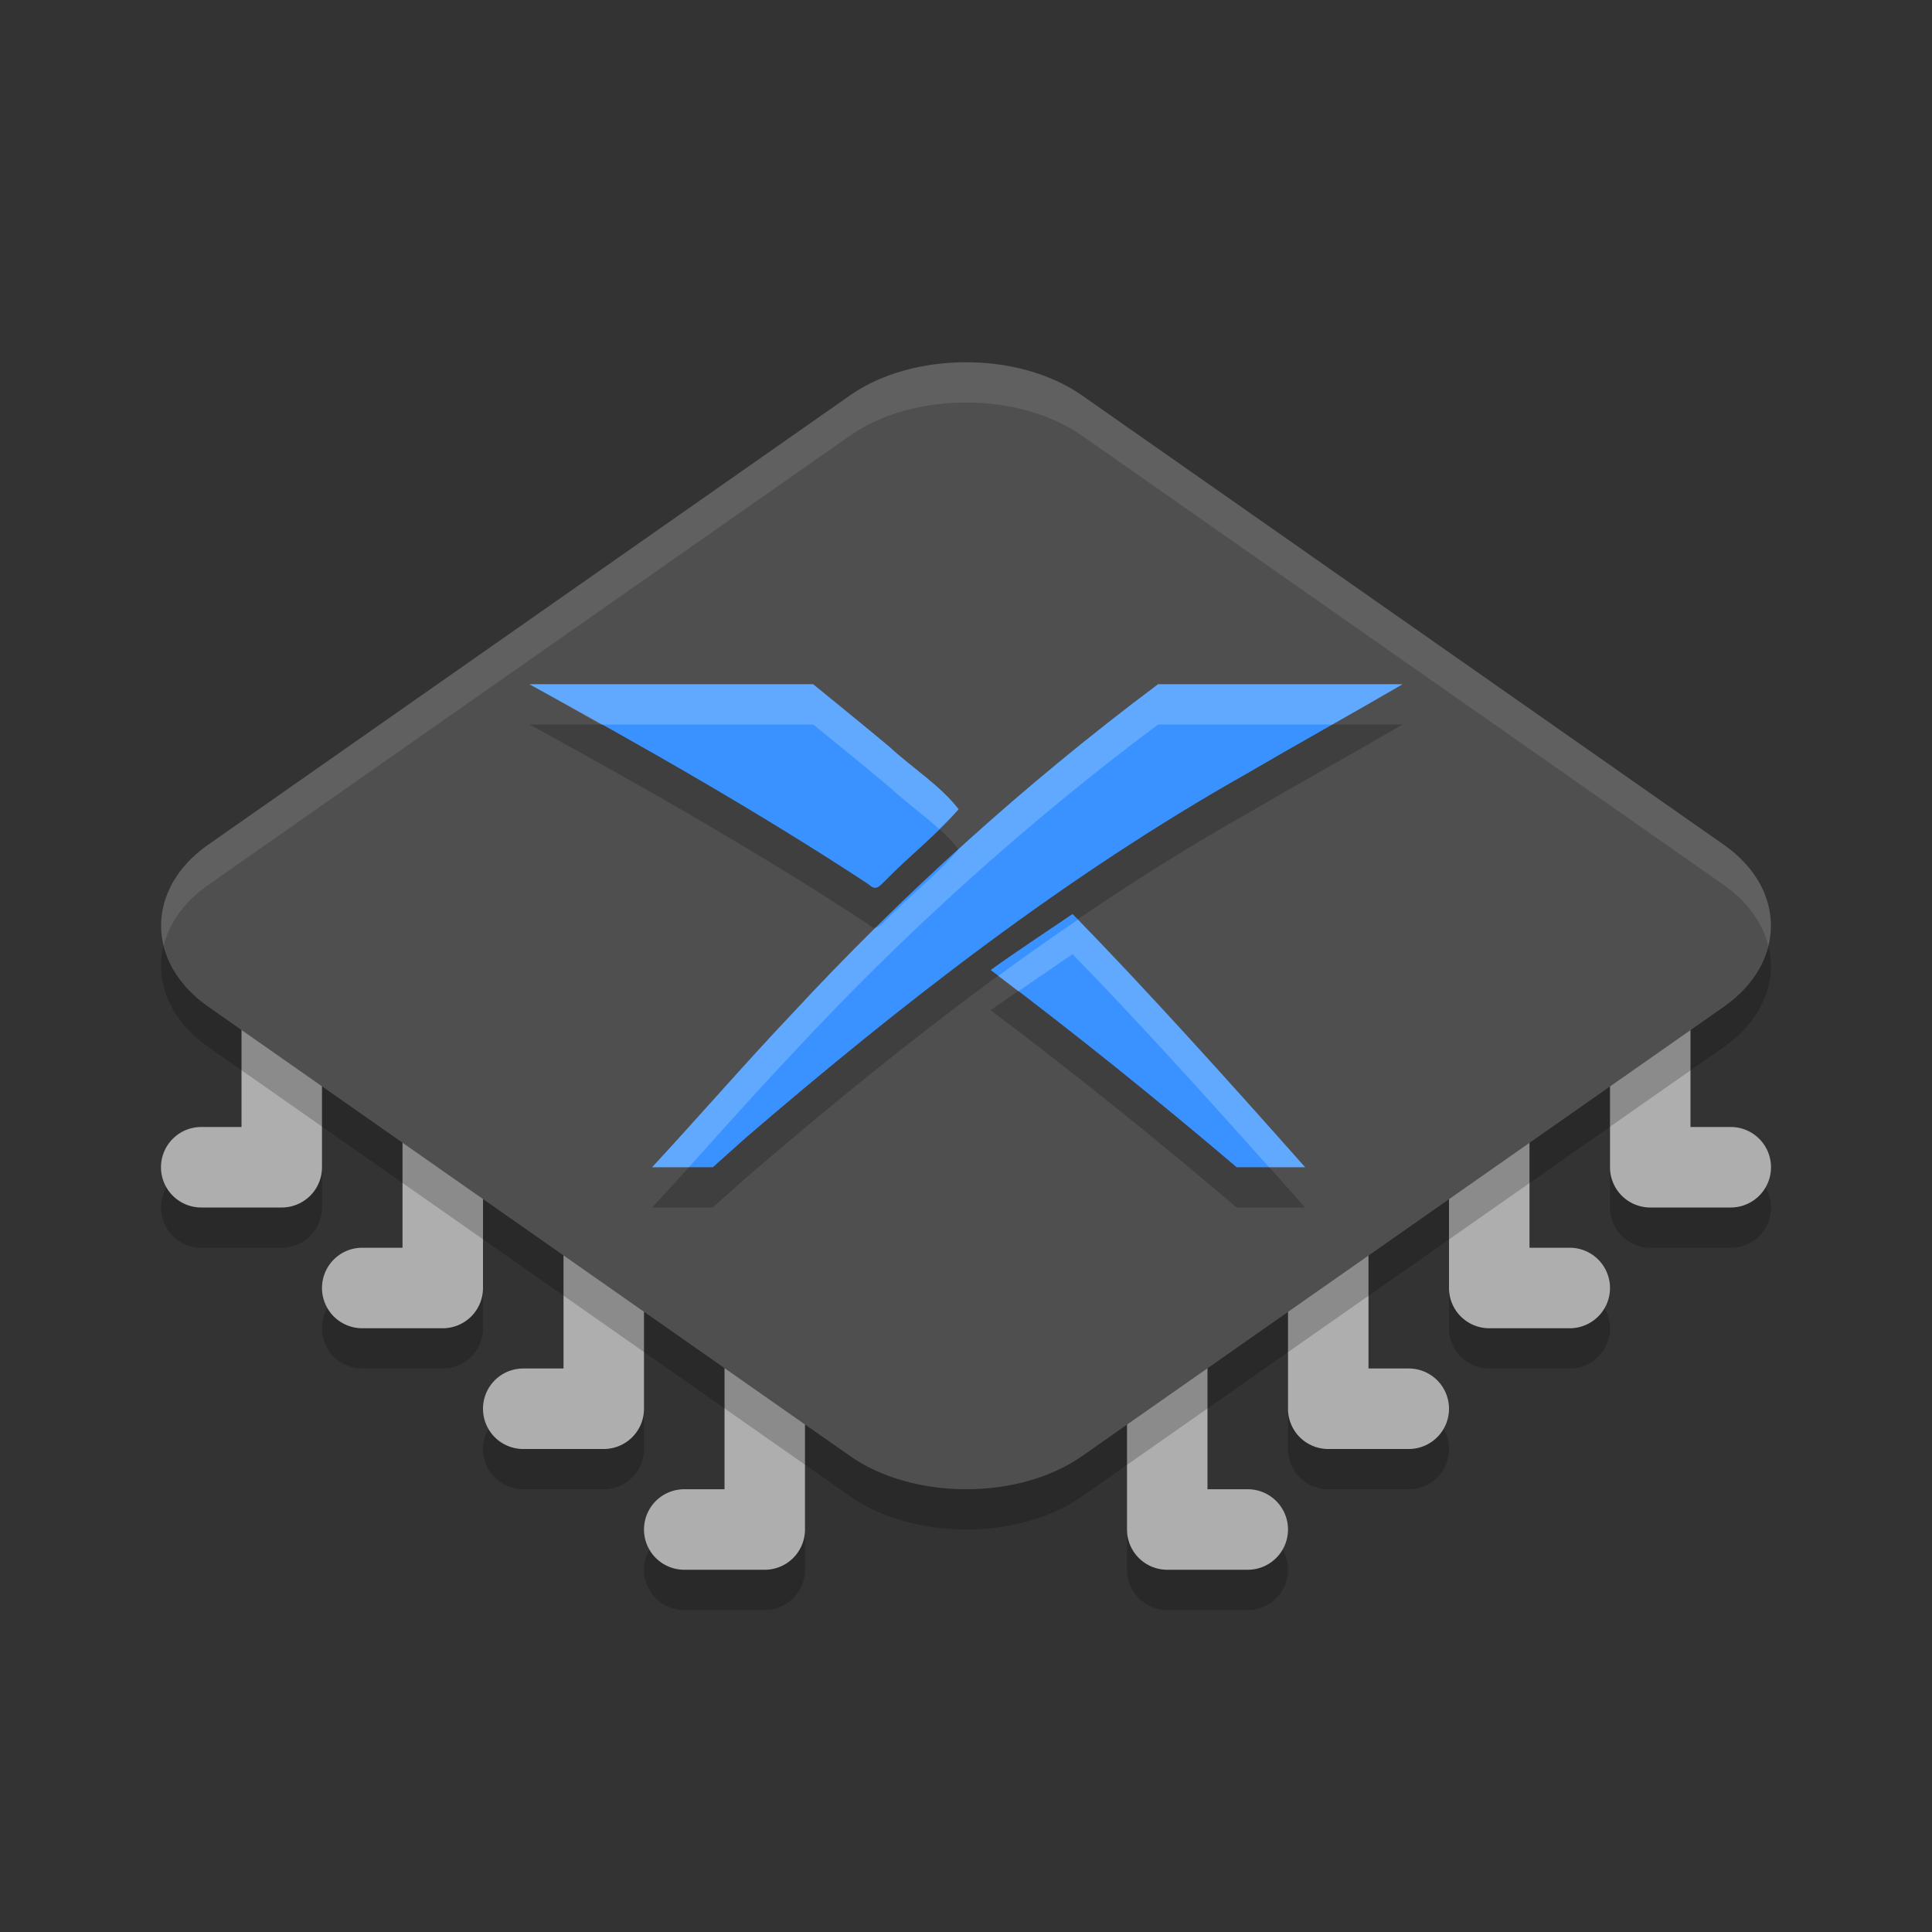 <svg xmlns="http://www.w3.org/2000/svg" width="48" height="48" version="1"><rect width="100%" height="100%" fill="#333333" stroke="none"/><defs>
<linearGradient id="ucPurpleBlue" x1="0%" y1="0%" x2="100%" y2="100%">
  <stop offset="0%" style="stop-color:#B794F4;stop-opacity:1"/>
  <stop offset="100%" style="stop-color:#4299E1;stop-opacity:1"/>
</linearGradient>
</defs>
 <path style="opacity:0.2" d="m 7,22 a 1,1 0 0 0 -1,1 v 6 H 5 a 1,1 0 0 0 -1,1 1,1 0 0 0 1,1 H 7 A 1,1 0 0 0 8,30 V 23 A 1,1 0 0 0 7,22 Z m 34,0 a 1,1 0 0 0 -1,1 v 7 a 1,1 0 0 0 1,1 h 2 a 1,1 0 0 0 1,-1 1,1 0 0 0 -1,-1 h -1 v -6 a 1,1 0 0 0 -1,-1 z m -30,3 a 1,1 0 0 0 -1,1 v 6 H 9 a 1,1 0 0 0 -1,1 1,1 0 0 0 1,1 h 2 a 1,1 0 0 0 1,-1 v -7 a 1,1 0 0 0 -1,-1 z m 26,0 a 1,1 0 0 0 -1,1 v 7 a 1,1 0 0 0 1,1 h 2 a 1,1 0 0 0 1,-1 1,1 0 0 0 -1,-1 h -1 v -6 a 1,1 0 0 0 -1,-1 z m -22,3 a 1,1 0 0 0 -1,1 v 6 h -1 a 1,1 0 0 0 -1,1 1,1 0 0 0 1,1 h 2 a 1,1 0 0 0 1,-1 v -7 a 1,1 0 0 0 -1,-1 z m 18,0 a 1,1 0 0 0 -1,1 v 7 a 1,1 0 0 0 1,1 h 2 a 1,1 0 0 0 1,-1 1,1 0 0 0 -1,-1 h -1 v -6 a 1,1 0 0 0 -1,-1 z m -14,3 a 1,1 0 0 0 -1,1 v 6 h -1 a 1,1 0 0 0 -1,1 1,1 0 0 0 1,1 h 2 a 1,1 0 0 0 1,-1 v -7 a 1,1 0 0 0 -1,-1 z m 10,0 a 1,1 0 0 0 -1,1 v 7 a 1,1 0 0 0 1,1 h 2 a 1,1 0 0 0 1,-1 1,1 0 0 0 -1,-1 h -1 v -6 a 1,1 0 0 0 -1,-1 z"/>
 <path style="fill:#aeaeae" d="m 7,21 a 1,1 0 0 0 -1,1 v 6 H 5 a 1,1 0 0 0 -1,1 1,1 0 0 0 1,1 H 7 A 1,1 0 0 0 8,29 V 22 A 1,1 0 0 0 7,21 Z m 4,3 a 1,1 0 0 0 -1,1 v 6 H 9 a 1,1 0 0 0 -1,1 1,1 0 0 0 1,1 h 2 a 1,1 0 0 0 1,-1 v -7 a 1,1 0 0 0 -1,-1 z m 4,3 a 1,1 0 0 0 -1,1 v 6 h -1 a 1,1 0 0 0 -1,1 1,1 0 0 0 1,1 h 2 a 1,1 0 0 0 1,-1 v -7 a 1,1 0 0 0 -1,-1 z m 4,3 a 1,1 0 0 0 -1,1 v 6 h -1 a 1,1 0 0 0 -1,1 1,1 0 0 0 1,1 h 2 a 1,1 0 0 0 1,-1 v -7 a 1,1 0 0 0 -1,-1 z"/>
 <path style="fill:#aeaeae" d="m 41,21 a 1,1 0 0 1 1,1 v 6 h 1 a 1,1 0 0 1 1,1 1,1 0 0 1 -1,1 h -2 a 1,1 0 0 1 -1,-1 v -7 a 1,1 0 0 1 1,-1 z m -4,3 a 1,1 0 0 1 1,1 v 6 h 1 a 1,1 0 0 1 1,1 1,1 0 0 1 -1,1 h -2 a 1,1 0 0 1 -1,-1 v -7 a 1,1 0 0 1 1,-1 z m -4,3 a 1,1 0 0 1 1,1 v 6 h 1 a 1,1 0 0 1 1,1 1,1 0 0 1 -1,1 h -2 a 1,1 0 0 1 -1,-1 v -7 a 1,1 0 0 1 1,-1 z m -4,3 a 1,1 0 0 1 1,1 v 6 h 1 a 1,1 0 0 1 1,1 1,1 0 0 1 -1,1 h -2 a 1,1 0 0 1 -1,-1 v -7 a 1,1 0 0 1 1,-1 z"/>
 <path style="opacity:0.2" d="m 23.999,10 c -1.048,0 -2.096,0.273 -2.879,0.822 L 5.174,21.985 c -1.566,1.096 -1.564,2.931 0.002,4.028 l 15.947,11.164 c 1.566,1.096 4.19,1.098 5.756,0.002 L 42.825,26.015 c 1.566,-1.096 1.566,-2.933 0,-4.029 L 26.879,10.822 c -0.783,-0.548 -1.832,-0.822 -2.879,-0.822 z"/>
 <path style="fill:#4f4f4f" d="m 23.999,9 c -1.048,0 -2.096,0.273 -2.879,0.822 L 5.174,20.985 c -1.566,1.096 -1.564,2.931 0.002,4.028 l 15.947,11.164 c 1.566,1.096 4.19,1.098 5.756,0.002 L 42.825,25.015 c 1.566,-1.096 1.566,-2.933 0,-4.029 L 26.879,9.822 C 26.095,9.273 25.047,9 23.999,9 Z"/>
 <path style="opacity:0.2" d="M 20.203,18 13.154,18 c 2.86,1.565 5.707,3.183 8.433,4.975 0.179,0.179 0.279,0.027 0.414,-0.103 0.589,-0.605 1.265,-1.127 1.816,-1.767 -0.448,-0.583 -1.158,-1.032 -1.718,-1.55 -0.626,-0.525 -1.896,-1.555 -1.896,-1.555 z m 8.566,0.001 C 25.492,20.452 22.443,23.202 19.662,26.204 18.485,27.447 17.364,28.745 16.201,30 h 1.509 l 0.81,-0.725 c 3.894,-3.348 7.97,-6.522 12.451,-9.052 1.283,-0.75 2.593,-1.474 3.875,-2.223 h -6.077 z m -2.12,5.706 c -0.68,0.462 -1.368,0.912 -2.036,1.392 C 26.699,26.669 28.736,28.309 30.725,30 h 1.7 c -1.959,-2.212 -4.003,-4.475 -5.777,-6.293 z"/>
 <path style="fill:#3992ff" d="M 20.203,17 13.154,17 c 2.86,1.565 5.707,3.183 8.433,4.975 0.179,0.179 0.279,0.027 0.414,-0.103 0.589,-0.605 1.265,-1.127 1.816,-1.767 -0.448,-0.583 -1.158,-1.032 -1.718,-1.55 -0.626,-0.525 -1.896,-1.555 -1.896,-1.555 z m 8.566,0.001 C 25.492,19.452 22.443,22.202 19.662,25.204 18.485,26.447 17.364,27.745 16.201,29 h 1.509 l 0.81,-0.725 c 3.894,-3.348 7.97,-6.522 12.451,-9.052 1.283,-0.75 2.593,-1.474 3.875,-2.223 h -6.077 z m -2.12,5.706 c -0.68,0.462 -1.368,0.912 -2.036,1.392 C 26.699,25.669 28.736,27.309 30.725,29 h 1.7 c -1.959,-2.212 -4.003,-4.475 -5.777,-6.293 z"/>
 <path style="fill:#ffffff;opacity:0.1" d="M 24 9 C 22.952 9 21.904 9.274 21.121 9.822 L 5.174 20.986 C 4.214 21.658 3.849 22.607 4.066 23.494 C 4.205 22.938 4.572 22.408 5.174 21.986 L 21.121 10.822 C 21.904 10.274 22.952 10 24 10 C 25.048 10 26.096 10.274 26.879 10.822 L 42.826 21.986 C 43.43 22.409 43.794 22.942 43.932 23.5 C 44.152 22.611 43.788 21.66 42.826 20.986 L 26.879 9.822 C 26.096 9.274 25.048 9 24 9 z"/>
 <path style="fill:#ffffff;opacity:0.2" d="M 13.154 17 C 13.75 17.326 14.337 17.669 14.93 18 L 20.203 18 C 20.203 18 21.471 19.029 22.098 19.555 C 22.483 19.912 22.937 20.238 23.33 20.596 C 23.495 20.435 23.666 20.28 23.816 20.105 C 23.369 19.522 22.657 19.073 22.098 18.555 C 21.471 18.029 20.203 17 20.203 17 L 13.154 17 z M 28.77 17 L 28.77 17.002 C 27.051 18.287 25.4 19.659 23.812 21.102 C 23.814 21.103 23.815 21.104 23.816 21.105 C 23.266 21.745 22.589 22.266 22 22.871 C 21.913 22.955 21.84 23.039 21.752 23.047 C 21.04 23.751 20.343 24.47 19.662 25.205 C 18.485 26.447 17.364 27.745 16.201 29 L 17.113 29 C 17.959 28.064 18.795 27.12 19.662 26.205 C 22.443 23.202 25.492 20.453 28.77 18.002 L 28.77 18 L 33.102 18 C 33.685 17.668 34.269 17.337 34.846 17 L 28.77 17 z M 26.781 22.848 C 26.114 23.303 25.452 23.768 24.801 24.246 C 24.968 24.372 25.131 24.504 25.297 24.631 C 25.747 24.322 26.197 24.013 26.648 23.707 C 28.153 25.249 29.852 27.12 31.529 29 L 32.426 29 C 30.512 26.84 28.526 24.642 26.781 22.848 z"/>
</svg>
